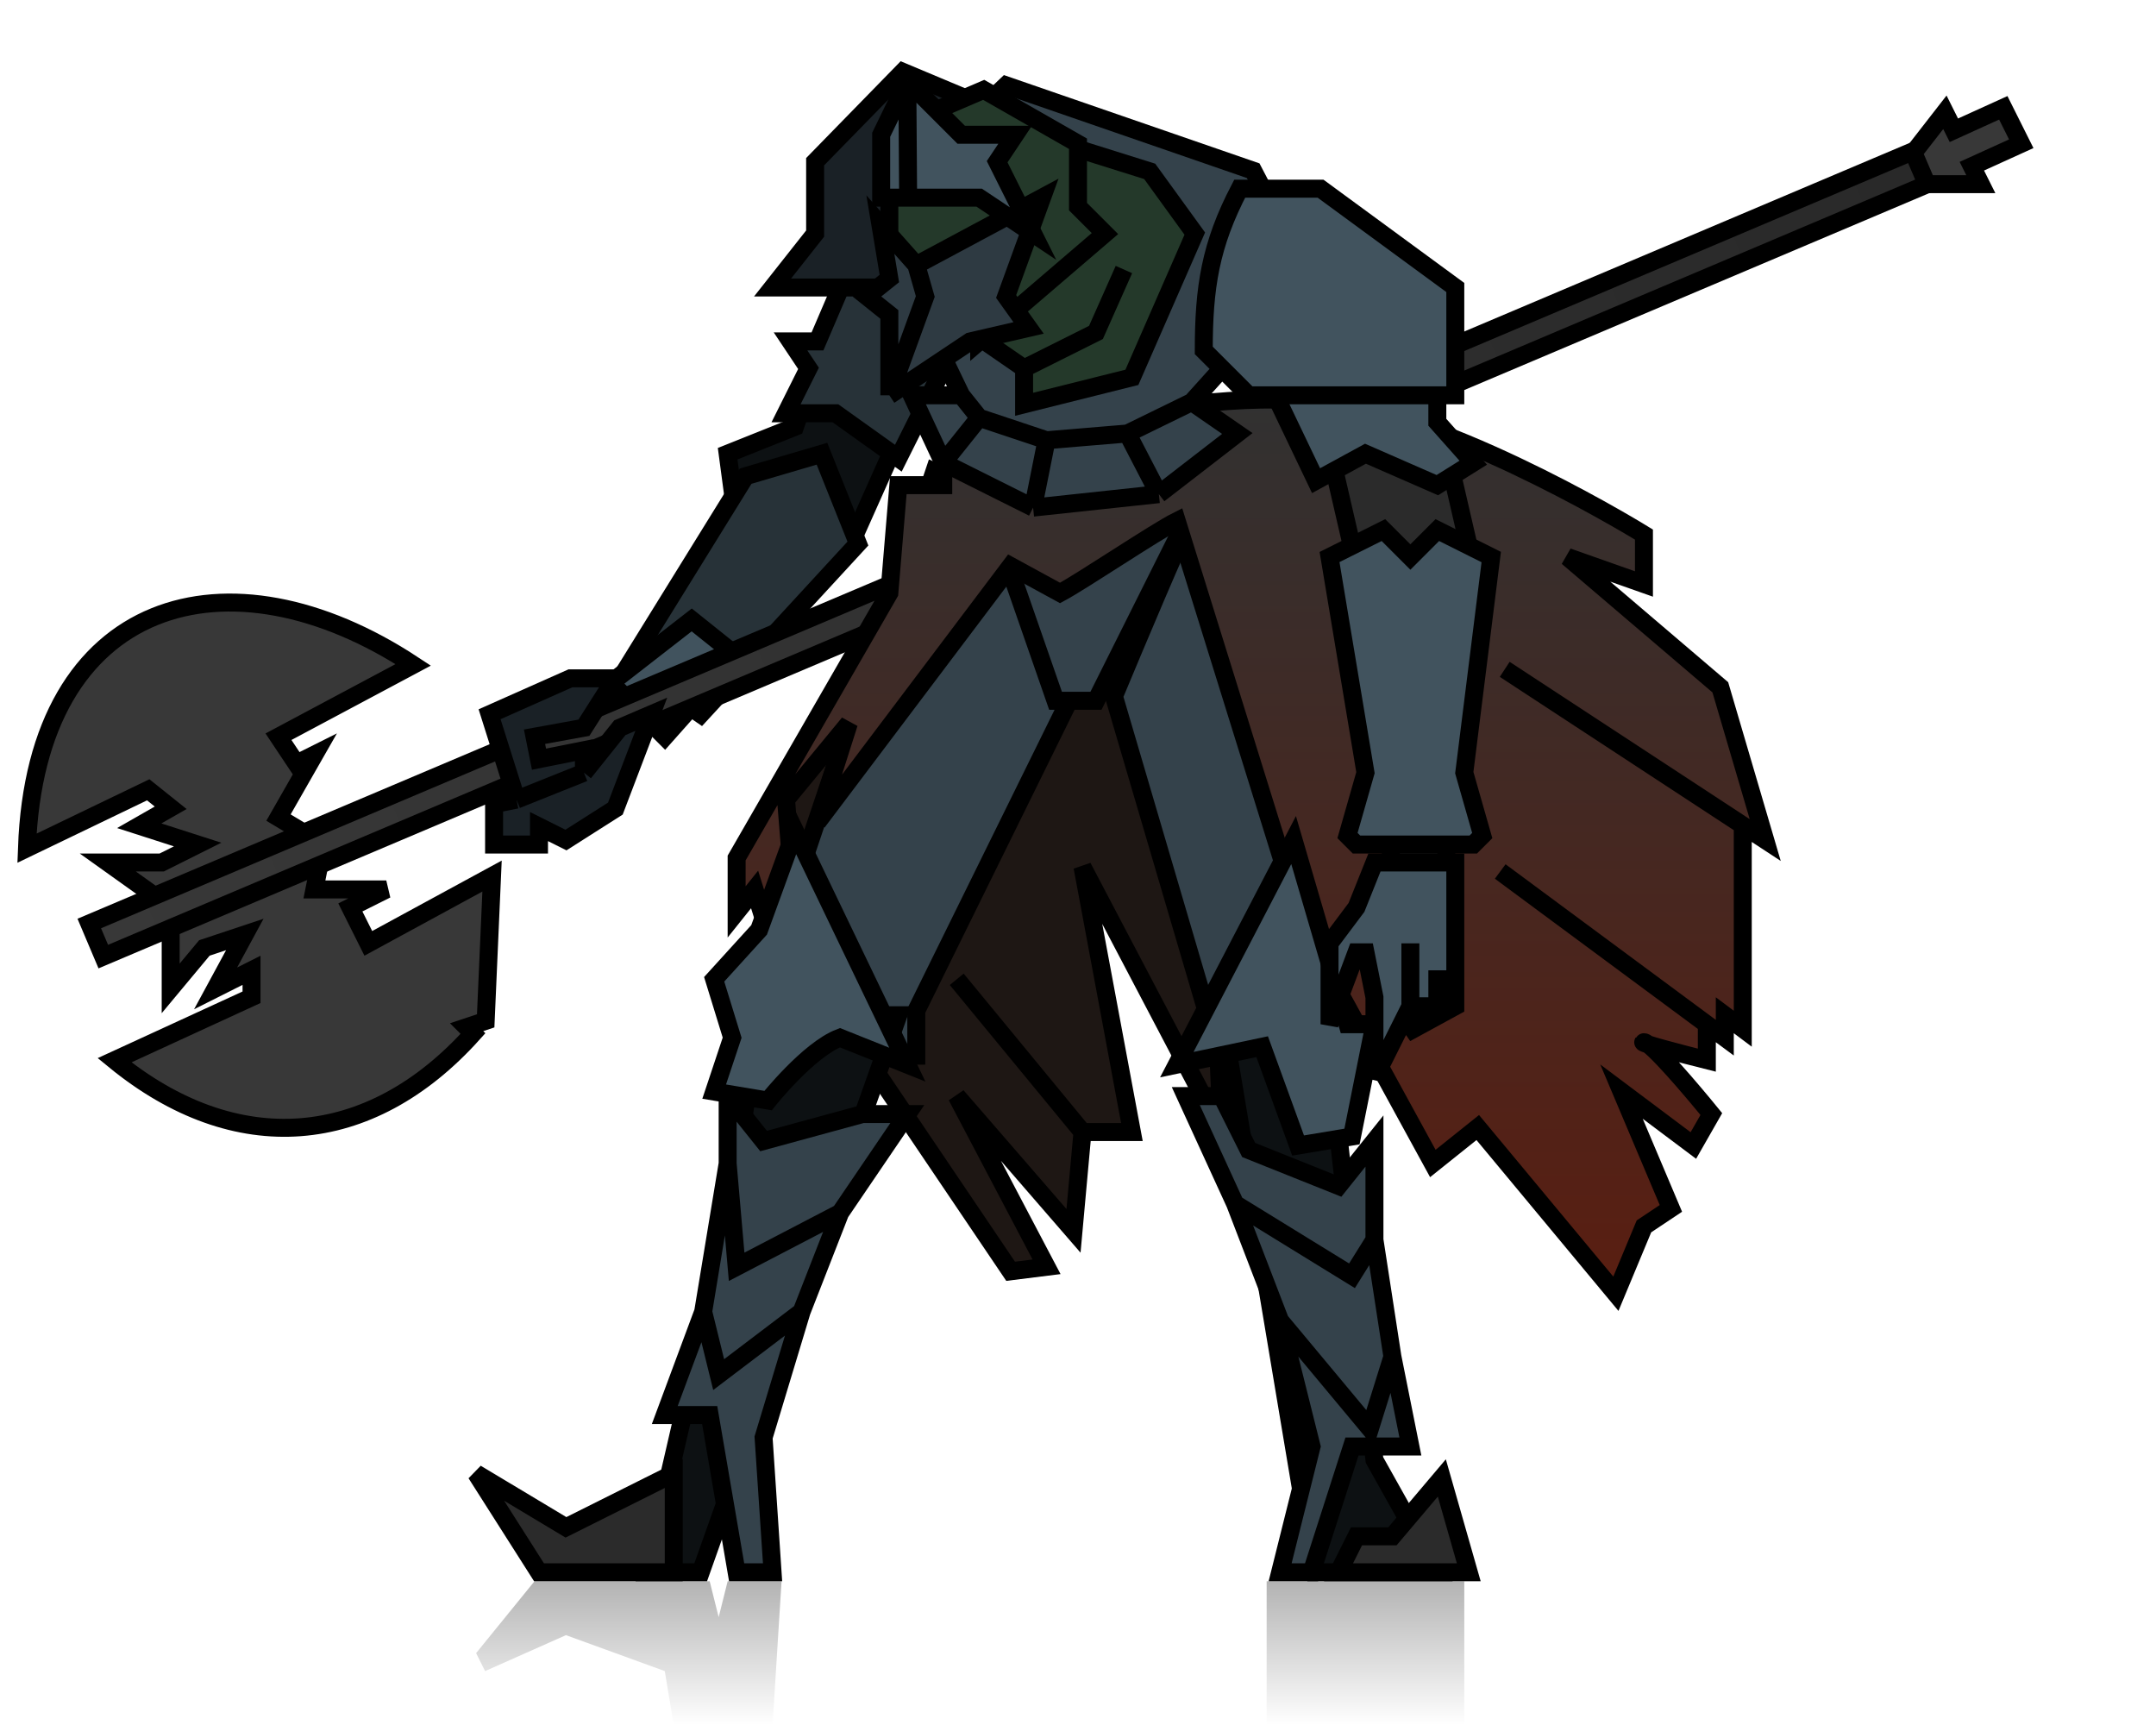 <svg width="240" height="192" viewBox="0 0 240 192" fill="none" xmlns="http://www.w3.org/2000/svg">
<path d="M88.5 47.5L97 23L109 28.5L94.5 61L82 58L81 50.5L88.5 47.5Z" fill="#41535E"/>
<path d="M88.5 47.5L97 23L109 28.5L94.5 61L82 58L81 50.5L88.5 47.5Z" fill="black" fill-opacity="0.8"/>
<path d="M88.5 47.5L97 23L109 28.5L94.5 61L82 58L81 50.5L88.5 47.5Z" stroke="black" stroke-width="2"/>
<path d="M112.5 141.5L86.5 103V89L106.5 56H133L136 126L120.5 96.5L126 126H120.5L119.5 137L106.5 122L116.5 141L112.5 141.5Z" fill="#4A3931"/>
<path d="M112.5 141.5L86.5 103V89L106.5 56H133L136 126L120.5 96.5L126 126H120.5L119.5 137L106.5 122L116.5 141L112.5 141.5Z" fill="black" fill-opacity="0.6"/>
<path d="M120.5 126L119.5 137L106.5 122L116.5 141L112.5 141.5L86.5 103V89L106.5 56H133L136 126L120.5 96.5L126 126H120.5ZM120.5 126L106.5 109" stroke="black" stroke-width="2"/>
<path d="M124 77.5C126.5 71.5 131.6 59.4 132 59L141 52.5L149.5 110.5L143.5 114.5L134 111.5L124 77.5Z" fill="#41535E"/>
<path d="M124 77.5C126.5 71.5 131.6 59.4 132 59L141 52.5L149.5 110.5L143.5 114.5L134 111.5L124 77.5Z" fill="black" fill-opacity="0.2"/>
<path d="M124 77.5C126.5 71.5 131.6 59.4 132 59L141 52.5L149.5 110.5L143.5 114.5L134 111.5L124 77.5Z" stroke="black" stroke-width="2"/>
<path d="M104 52.5L109.5 55H133.5L122 78H119L102 112.5V117.5H96.5L86 106L104 52.5Z" fill="#41535E"/>
<path d="M104 52.5L109.5 55H133.5L122 78H119L102 112.5V117.5H96.5L86 106L104 52.5Z" fill="black" fill-opacity="0.2"/>
<path d="M109.5 55L117.5 78H119M109.5 55L104 52.5L86 106L96.5 117.5H102V112.5L119 78M109.5 55H133.5L122 78H119" stroke="black" stroke-width="2"/>
<path d="M31 91L36 94L19 101L12 96H18L22 94L15.5 91.909L19 89.909L16.5 87.909L3 94.409C4 66.409 25.5 60.5 46 74L31 82L33 85L35 84L31 91Z" fill="#383838" stroke="black" stroke-width="2"/>
<path d="M35 99L36 94L19 101V110.011L22.75 105.511L27.25 104.011L24 110.011L28 108L28 111L12.75 118.011C26.219 129.031 41.141 127.857 52.651 115.038L51.944 114.331L54.065 113.624L54.773 97.511L41 105L39 101L43 99H35Z" fill="#383838" stroke="black" stroke-width="2"/>
<path d="M91.5 50.5L83 53L70 74L78 79.5L95.5 60.5L91.5 50.5Z" fill="#41535E"/>
<path d="M91.5 50.5L83 53L70 74L78 79.5L95.5 60.5L91.5 50.5Z" fill="black" fill-opacity="0.4"/>
<path d="M91.5 50.5L83 53L70 74L78 79.5L95.5 60.5L91.5 50.5Z" stroke="black" stroke-width="2"/>
<path d="M74 82L82 73L77 69L68 76L74 82Z" fill="#41535E" stroke="black" stroke-width="2"/>
<rect x="9.938" y="102.79" width="221.801" height="4" transform="rotate(-22.948 9.938 102.79)" fill="url(#paint0_linear_3525_36583)" stroke="black" stroke-width="2"/>
<path d="M131 58C128.6 59.2 120.5 64.667 118 66L112.5 63L91 91.5L94.5 80.5L87.5 89L88.5 101.5L86.5 107L84 99L82 101.5V95.5L99 66L100 54H105V51C105 51 131.877 42.254 149 45C163.253 47.286 183 59.5 183 59.5V65L174.5 62L191.5 76.5L196.5 93.5L194 91.862V114.5L192 113V115.5L190 114.02V118C188.056 117.514 184.8 116.674 183.489 116.254C184.941 117.344 188.616 121.681 190.5 124L188.5 127.5L180.5 121.5L186 134.5L183 136.5L179.875 144L164.5 125.5L159.5 129.5L145 103L131 58Z" fill="url(#paint1_linear_3525_36583)"/>
<path d="M167.5 74.5L194 91.862M194 91.862L196.5 93.5L191.5 76.5L174.5 62L183 65V59.5C183 59.5 163.253 47.286 149 45C131.877 42.254 105 51 105 51V54H100L99 66L82 95.5V101.5L84 99L86.5 107L88.5 101.5L87.5 89L94.5 80.5L91 91.5L112.5 63L118 66C120.5 64.667 128.6 59.2 131 58L145 103L159.5 129.5L164.5 125.5L179.875 144L183 136.5L186 134.5L180.5 121.5L188.5 127.5L190.5 124C188.333 121.333 183.8 116 183 116C182.2 116 187.333 117.333 190 118V114.02M194 91.862V114.5L192 113V115.5L190 114.02M167 97L190 114.02" stroke="black" stroke-width="2"/>
<path d="M100 113H84.5L81 136L72 175H78L100 113Z" fill="#41535E"/>
<path d="M100 113H84.5L81 136L72 175H78L100 113Z" fill="black" fill-opacity="0.8"/>
<path d="M100 113H84.5L81 136L72 175H78L100 113Z" stroke="black" stroke-width="2"/>
<path d="M136 113H147.5L153 162.5L160 175H146.376L136 113Z" fill="#41535E"/>
<path d="M136 113H147.5L153 162.5L160 175H146.376L136 113Z" fill="black" fill-opacity="0.8"/>
<path d="M136 113H147.5L153 162.5L160 175H146.376L136 113Z" stroke="black" stroke-width="2"/>
<path d="M79 157.5H74L78.276 146L81 129.5V122L85 127L96 124H101L93.523 135L89.227 146L85 160L86 175H82L79 157.5Z" fill="#41535E"/>
<path d="M79 157.5H74L78.276 146L81 129.5V122L85 127L96 124H101L93.523 135L89.227 146L85 160L86 175H82L79 157.5Z" fill="black" fill-opacity="0.2"/>
<path d="M81 129.5L82 141L93.523 135M81 129.5L78.276 146M81 129.5V122L85 127L96 124H101L93.523 135M93.523 135L89.227 146M89.227 146L85 160L86 175H82L79 157.5H74L78.276 146M89.227 146L80 153L78.276 146" stroke="black" stroke-width="2"/>
<path d="M60 175L53 164L63 170L75 164V175H60Z" fill="#2B2B2B" stroke="black" stroke-width="2"/>
<path d="M151 63L148 50H161L164 63H161V102H155L154 63H151Z" fill="#2B2B2B" stroke="black" stroke-width="2"/>
<path d="M154 59L148 62L152 86L150 93L151 94H164L165 93L163 86L166 62L160 59L157 62L154 59Z" fill="#41535E" stroke="black" stroke-width="2"/>
<path d="M146.5 53.5L141 42L160 39V47L164 51.5L160 54L152 50.5L146.5 53.5Z" fill="#41535E"/>
<path d="M146.5 53.5L141 42L160 39V47L164 51.5L160 54L152 50.5L146.5 53.5Z" fill="#41535E"/>
<path d="M146.5 53.5L141 42L160 39V47L164 51.5L160 54L152 50.5L146.5 53.5Z" stroke="black" stroke-width="2"/>
<path d="M63.5 75.5H68.5L65 81L59.5 82L60 84.5L65 83.5V86L69 81L72.5 79.5L68.5 90L63 93.5L60 92V94H55V89.5L57.5 89L54.5 79.5L63.5 75.5Z" fill="#41535E"/>
<path d="M63.5 75.5H68.5L65 81L59.5 82L60 84.5L65 83.5V86L69 81L72.5 79.5L68.5 90L63 93.5L60 92V94H55V89.5L57.5 89L54.5 79.5L63.5 75.5Z" fill="black" fill-opacity="0.6"/>
<path d="M57.5 89L54.5 79.5L63.5 75.5H68.5L65 81L59.5 82L60 84.5L65 83.5V86M57.5 89L55 89.5V94H60V92L63 93.5L68.5 90L72.5 79.5L69 81L65 86M57.5 89L65 86" stroke="black" stroke-width="2"/>
<path d="M110 31H94L91 38H88L90 41L87.5 46H93L100 51L110 31Z" fill="#41535E"/>
<path d="M110 31H94L91 38H88L90 41L87.5 46H93L100 51L110 31Z" fill="black" fill-opacity="0.4"/>
<path d="M110 31H94L91 38H88L90 41L87.5 46H93L100 51L110 31Z" stroke="black" stroke-width="2"/>
<path d="M79.5 109L84.5 103.5L88.5 92.5L101 118.5L93.5 115.5C90 116.833 85.5 122.5 85.5 122.5L79.5 121.5L81.5 115.5L79.5 109Z" fill="#41535E" stroke="black" stroke-width="2"/>
<path d="M153 114H150L144 93.5L131 118.5L140.5 116.5L144.5 127.5L150.5 126.5L153 114Z" fill="#41535E" stroke="black" stroke-width="2"/>
<path d="M157 161H150.5L146 175H142.5L146 161L142.5 147L137.5 134L132 122H136L139 128L149 132L153 127V138L155 151L157 161Z" fill="#41535E"/>
<path d="M157 161H150.5L146 175H142.5L146 161L142.5 147L137.5 134L132 122H136L139 128L149 132L153 127V138L155 151L157 161Z" fill="black" fill-opacity="0.2"/>
<path d="M153 138L150.5 142L137.5 134M153 138L155 151M153 138V127L149 132L139 128L136 122H132L137.5 134M137.5 134L142.5 147M142.5 147L152.5 159L155 151M142.5 147L146 161L142.5 175H146L150.5 161H157L155 151" stroke="black" stroke-width="2"/>
<path d="M163.5 175L160.5 164.5L155 171H151L149 175H163.5Z" fill="#2B2B2B" stroke="black" stroke-width="2"/>
<path d="M162 96H153L151 101L148 105V114L151 106H152L153 111V120L157 112H160L156.5 115L162 112V96Z" fill="#41535E"/>
<path d="M157 112L153 120V111L152 106H151L148 114V105L151 101L153 96H162V112L156.5 115L160 112M157 112V105M157 112H160M160 112V108" stroke="black" stroke-width="2"/>
<path d="M139.5 19L145.5 30.5L132.664 44.75L137.735 48.25L129 55L115 56.5L105 51.5L101.5 44H107L100.5 30.5L102 19L112 9.5L139.5 19Z" fill="#41535E"/>
<path d="M139.5 19L145.5 30.5L132.664 44.75L137.735 48.25L129 55L115 56.5L105 51.5L101.5 44H107L100.5 30.5L102 19L112 9.5L139.5 19Z" fill="black" fill-opacity="0.2"/>
<path d="M116.5 49L125.5 48.25M116.5 49L115 56.5M116.5 49L109 46.5M107 44L100.5 30.5L102 19L112 9.5L139.5 19L145.5 30.5L132.664 44.75M107 44H101.5L105 51.5M107 44L109 46.5M105 51.5L115 56.5M105 51.5L109 46.5M115 56.5L129 55M129 55L137.735 48.25L132.664 44.75M129 55L125.5 48.25M132.664 44.75L125.5 48.25" stroke="black" stroke-width="2"/>
<path d="M133 26L127.981 19.074L115 15L101 32.037L114 41V45L126 42L133 26Z" fill="#24392A"/>
<path d="M114 41V45L126 42L133 26L127.981 19.074L115 15L101 32.037L114 41ZM114 41L122 37L125.111 30" stroke="black" stroke-width="2"/>
<path d="M86 32H102L116 14.5L100.5 8L90.737 18V26L86 32Z" fill="#41535E"/>
<path d="M86 32H102L116 14.5L100.5 8L90.737 18V26L86 32Z" fill="black" fill-opacity="0.6"/>
<path d="M86 32H102L116 14.5L100.5 8L90.737 18V26L86 32Z" stroke="black" stroke-width="2"/>
<path d="M120 16L109.5 10L99 14.5V26.5L101.5 36.5L109 33V38L123 26L120 23V16Z" fill="#24392A" stroke="black" stroke-width="2"/>
<path d="M99 44L108 38L114.5 36.5L112 33L116 22L102 29.5L98 25L99 31L96.5 33L99 35V44Z" fill="#41535E"/>
<path d="M99 44L108 38L114.5 36.5L112 33L116 22L102 29.5L98 25L99 31L96.5 33L99 35V44Z" fill="black" fill-opacity="0.3"/>
<path d="M102 29.5L116 22L112 33L114.5 36.5L108 38L99 44M102 29.5L98 25L99 31L96.5 33L99 35V44M102 29.5L103 33L99 44" stroke="black" stroke-width="2"/>
<path d="M147 21H138C134.723 27.273 134 32.007 134 39L139 44H162V32L147 21Z" fill="#41535E" stroke="black" stroke-width="2"/>
<path d="M101 9L107 15H113L111 18L115 26L109 22H101.091H98.091L98.091 15L101 9Z" fill="#41535E"/>
<path d="M101.091 22H98.091L98.091 15L101 9M101.091 22H109L115 26L111 18L113 15H107L101 9M101.091 22L101 9" stroke="black" stroke-width="2"/>
<path d="M216.5 12.5L213 17L214.5 20.5H220.5L219.5 18.5L225 16L223 12L217.5 14.5L216.5 12.5Z" fill="#383838" stroke="black" stroke-width="2"/>
<path opacity="0.3" d="M59.5 176H79L80 180L81 176H87L86 192H75L74 186L63 182L54 186L53 184L59.5 176Z" fill="url(#paint2_linear_3525_36583)"/>
<rect opacity="0.3" x="141" y="176" width="22" height="16" fill="url(#paint3_linear_3525_36583)"/>
<defs>
<linearGradient id="paint0_linear_3525_36583" x1="9.283" y1="105.513" x2="230.404" y2="105.202" gradientUnits="userSpaceOnUse">
<stop stop-color="#383838"/>
<stop offset="1" stop-color="#292929"/>
</linearGradient>
<linearGradient id="paint1_linear_3525_36583" x1="139.25" y1="44.466" x2="139.25" y2="144" gradientUnits="userSpaceOnUse">
<stop stop-color="#313131"/>
<stop offset="1" stop-color="#5A1E11"/>
</linearGradient>
<linearGradient id="paint2_linear_3525_36583" x1="72" y1="176" x2="72" y2="192" gradientUnits="userSpaceOnUse">
<stop/>
<stop offset="1" stop-opacity="0"/>
</linearGradient>
<linearGradient id="paint3_linear_3525_36583" x1="152" y1="176" x2="152" y2="192" gradientUnits="userSpaceOnUse">
<stop/>
<stop offset="1" stop-opacity="0"/>
</linearGradient>
</defs>
</svg>
